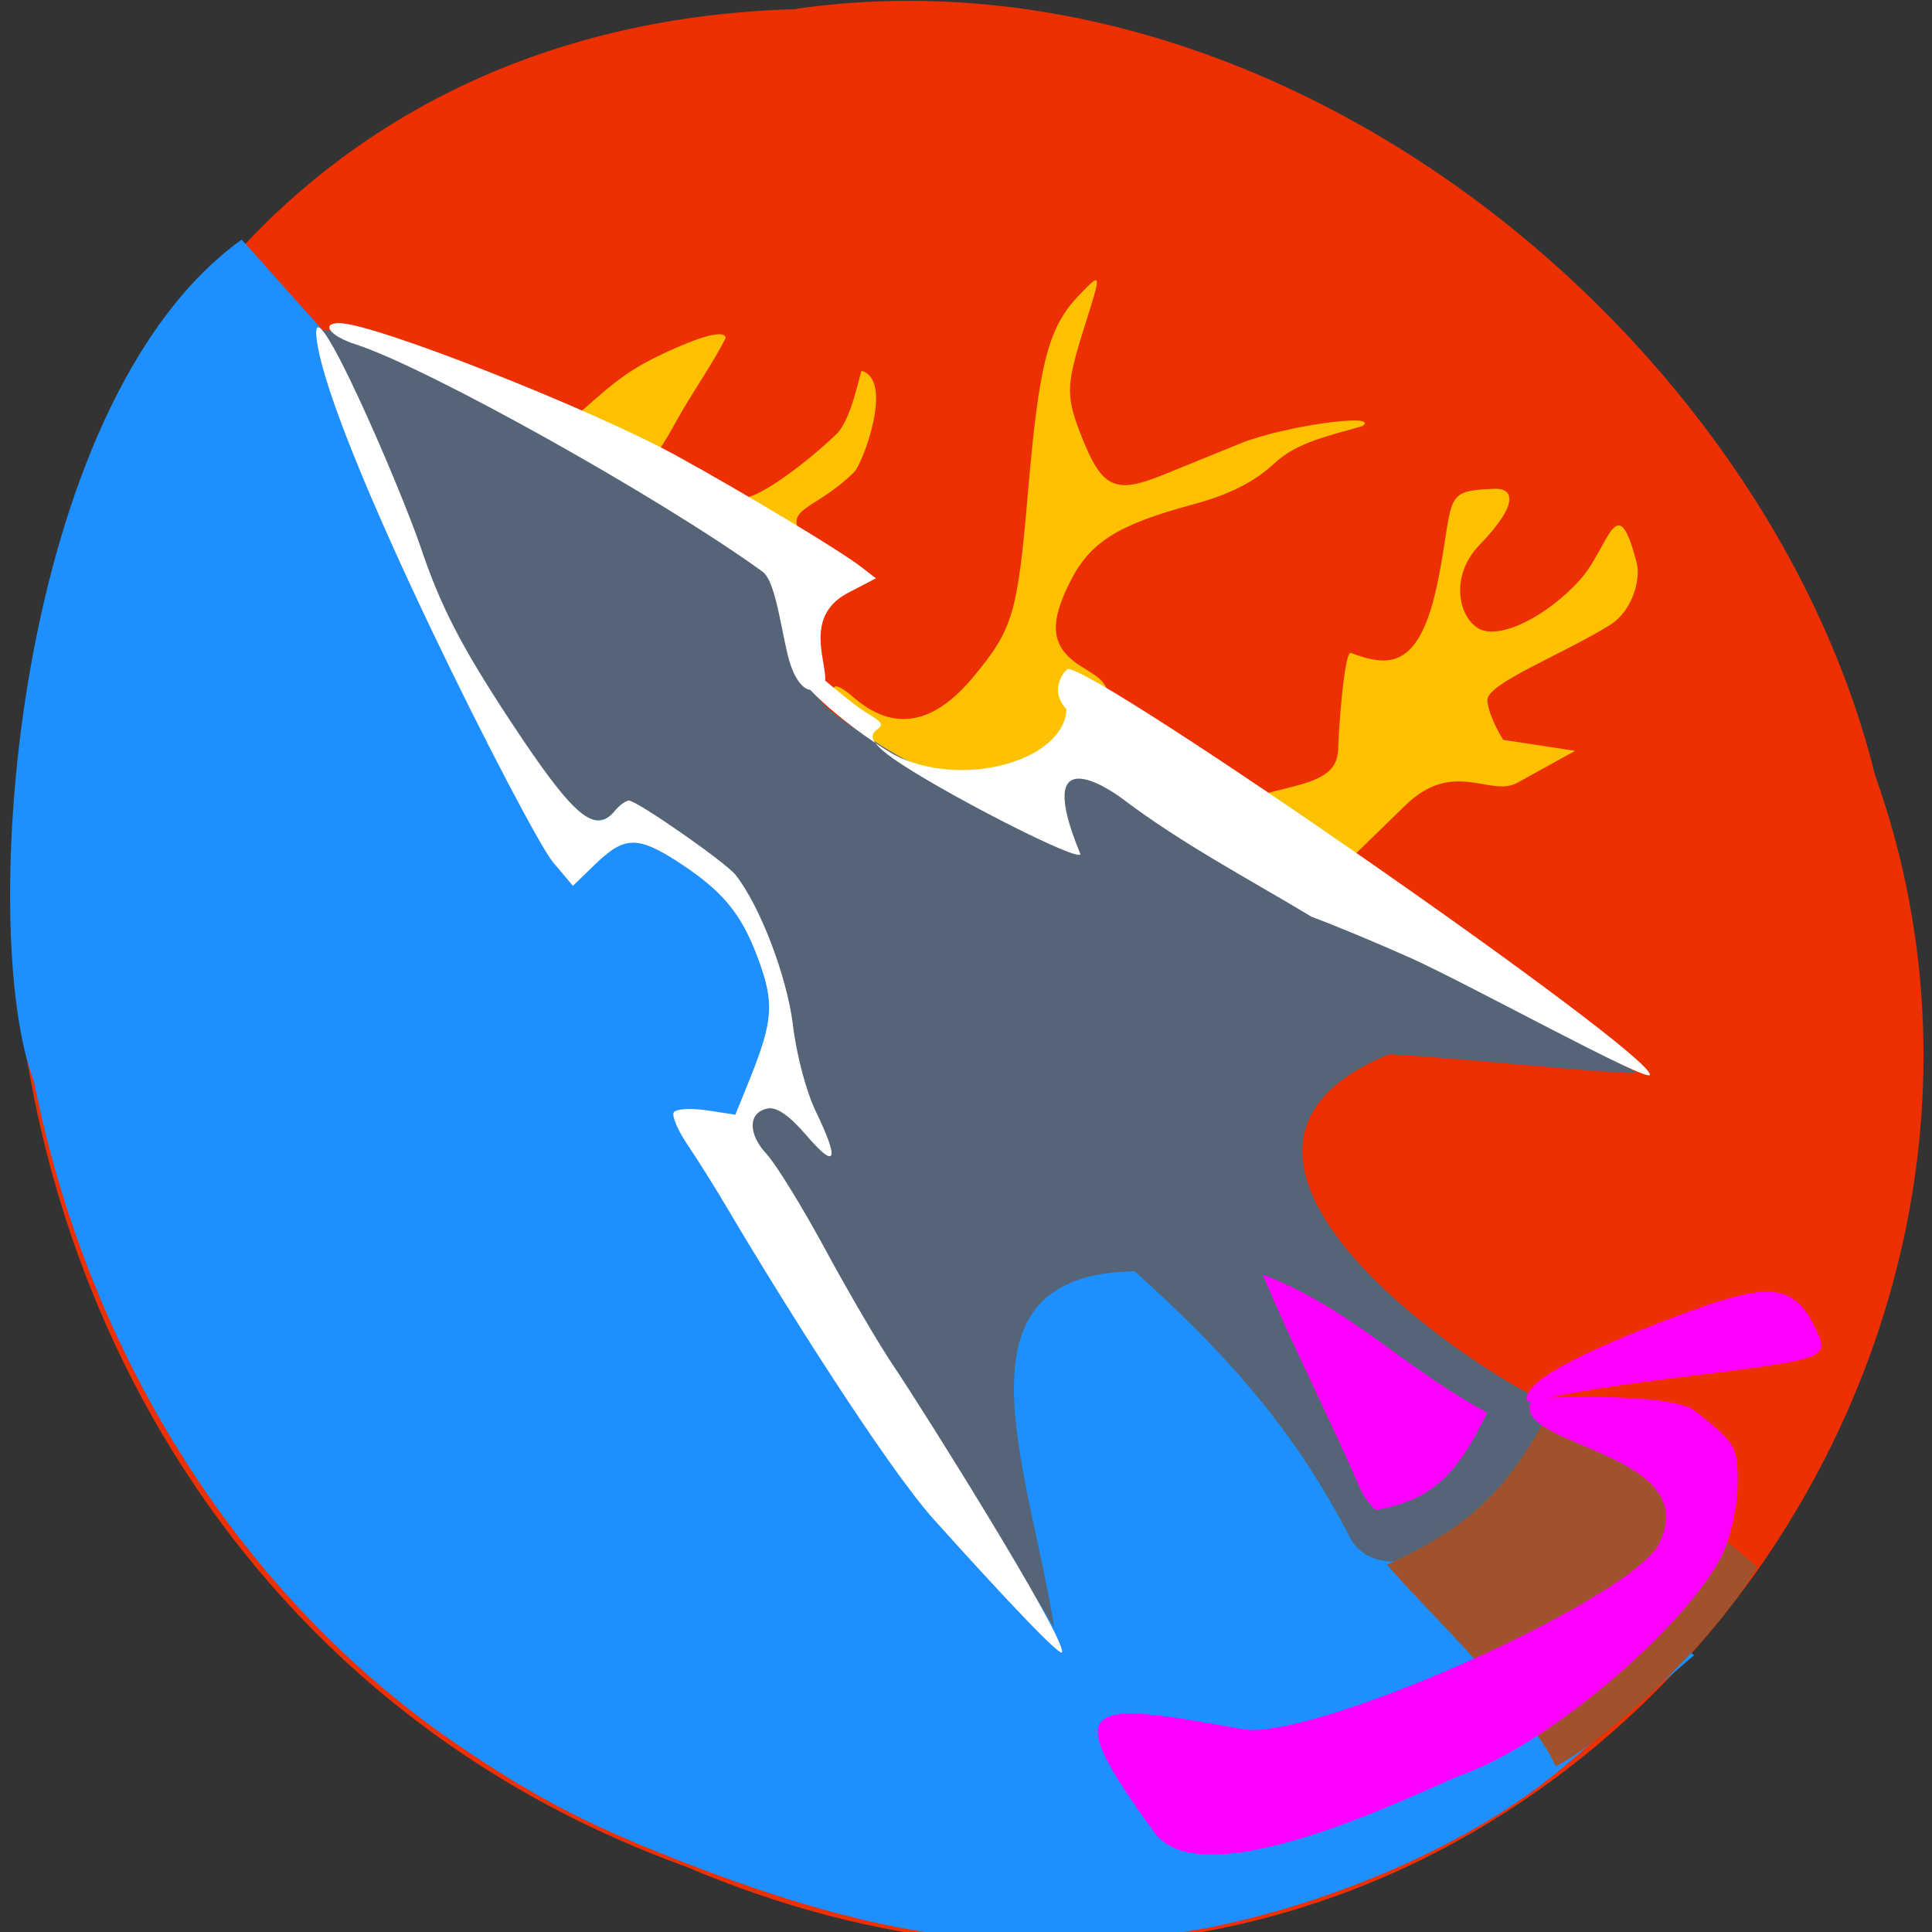 <svg xmlns="http://www.w3.org/2000/svg" viewBox="0 0 48 48"><rect x="0" y="0" width="48" height="48" fill="#333333" stroke="none"/><path d="m 19.789 0.227 c -24.559 0.672 -26.375 37.59 -2.77 46.14 c 19.07 8.152 35.414 -10.73 29.566 -27.11 c -2.676 -10.813 -14.621 -20.766 -26.797 -19.04" fill="#ec3001"/><path d="m 23.84 48.12 c -1.91 -0.215 -4.02 -0.77 -6.516 -1.723 c -2.574 -0.977 -3.98 -1.699 -5.984 -3.07 c -5.332 -3.648 -9.137 -9.617 -10.5 -16.469 c -1.406 -3.656 -0.523 -16.809 5.16 -20.902 c 0.09 0.02 7.375 8.625 17 17.441 c 6.445 5.332 12.512 12.578 19.09 17.727 l -3.211 2.746 c -2.301 1.965 -5.82 3.422 -8.891 4.03 c -1.566 0.309 -4.441 0.414 -6.148 0.219" fill="#1e8fff"/><g fill="#fdc100"><path d="m 32.559 20.469 l -1.102 -0.758 l 0.652 -0.164 c 0.863 -0.215 1.141 -0.461 1.141 -1 c 0 -0.293 0.145 -2.387 0.313 -2.324 c 0.98 0.363 1.762 0.426 2.207 -2.02 c 0.348 -1.898 0.109 -2.01 1.355 -2.059 c 0.461 -0.02 0.656 0.336 -0.367 1.395 c -0.762 0.789 -0.508 1.82 -0.004 2.086 c 0.512 0.266 1.668 -0.297 2.5 -1.219 c 0.723 -0.801 0.914 -2.367 1.414 -0.402 c 0.086 0.336 -0.07 1.152 -0.68 1.531 c -1.211 0.746 -3.035 1.441 -3.035 1.859 c 0 0.203 0.176 0.648 0.395 0.988 l 1.785 0.273 l -1.438 0.793 c -0.672 0.371 -1.578 -0.609 -2.781 0.563 l -1.25 1.215"/><path d="m 23.852 20.1 c -1.426 -0.75 -3.133 -2.672 -3.133 -3 c 0 -0.113 0.207 -0.02 0.465 0.207 c 1.01 0.887 2.01 0.715 3.02 -0.516 c 0.969 -1.172 1.078 -1.555 1.34 -4.609 c 0.27 -3.16 0.504 -4.059 1.262 -4.844 c 0.574 -0.594 0.574 -0.605 0.113 0.855 c -0.445 1.426 -0.445 1.664 -0.012 2.742 c 0.492 1.207 0.82 1.344 2.027 0.848 c 0.547 -0.223 1.406 -0.574 1.91 -0.777 c 1.043 -0.418 3.453 -0.758 3.01 -0.422 c -0.809 0.238 -1.609 0.395 -2.164 0.902 c -0.523 0.488 -1.129 0.797 -2.07 1.051 c -1.859 0.504 -2.539 0.934 -3.035 1.918 c -0.555 1.105 -0.465 1.66 0.344 2.145 c 0.605 0.363 0.648 0.453 0.629 1.332 c -0.023 1.168 -0.121 1.352 -1.01 1.855 c -1.367 0.496 -1.883 0.742 -2.703 0.316"/><path d="m 15.688 11.03 c -0.465 -0.238 -0.934 -0.453 -1.41 -0.668 l 0.516 -0.453 c 0.707 -0.621 1.141 -0.891 2.023 -1.277 c 0.758 -0.332 1.211 -0.418 1.211 -0.23 c -0.363 0.707 -0.84 1.359 -1.234 2.078 c -0.23 0.422 -0.457 0.781 -0.504 0.793 c -0.238 -0.066 -0.422 -0.152 -0.602 -0.242"/><path d="m 18.633 12.336 c 0.426 -0.129 1.395 -0.828 2.148 -1.551 c 0.387 -0.371 0.59 -1.57 0.629 -1.57 c 0.805 0.238 0.02 2.305 -0.184 2.508 c -0.938 0.93 -1.707 0.887 -1.348 1.516 c -0.324 -0.078 -1.84 -0.711 -1.246 -0.902"/></g><path d="m 33.582 38.28 c -1.496 -2.926 -3.27 -4.77 -5.387 -6.695 c -4.699 0.059 -2.645 4.809 -2 8.867 c -0.125 -0.328 -7.289 -11.285 -7.52 -11.543 c -0.52 -1.262 0.348 -2.453 0.824 -2.359 c -0.527 -2.309 -0.191 -2.641 -1.539 -4.727 c -1.645 -0.922 -3.133 -2.039 -3.445 -1.117 c -0.246 0.758 -0.664 -0.219 -1.121 -1.063 c -0.652 -1.547 -2.781 -4.01 -2.945 -5.43 c -0.363 -0.75 -1.156 -2.285 -1.332 -3.059 c -0.227 -0.988 -1.129 -1.934 -1.113 -2.93 c 0.227 -0.223 3.473 1.348 6.68 3.23 c 2.219 1.305 2.352 1.027 3.637 2.01 c 0.555 0.422 1.059 1.137 1.125 1.137 c 0.066 0 0.383 0.566 0.383 0.941 c 0 0.488 -0.172 0.598 0.063 1.059 c 0.434 0.863 0.559 0.988 1.773 1.777 c 0.852 0.551 1.191 0.695 1.793 0.777 c 0.41 0.051 1.023 -0.035 1.293 0.066 c 0.676 0.434 3.27 -0.801 3.426 -0.547 c -0.441 1.996 3.637 1.734 3.82 3.152 c 0 0.246 -0.281 0.625 0.816 0.852 c 0.535 0.109 7.656 3.848 7.828 3.949 c 0.281 0.156 -4.512 -0.363 -6.133 -0.434 c -5.711 2.359 1.461 7.527 4.066 8.73 c 0.621 2.043 -3.852 5.102 -4.992 3.355" fill="#556476"/><g fill="#fff"><path d="m 23.22 37.773 c -1.25 -1.391 -3.941 -5.703 -5.168 -7.785 c -0.285 -0.484 -0.723 -1.18 -0.965 -1.539 c -0.246 -0.359 -0.402 -0.727 -0.348 -0.813 c 0.051 -0.086 0.418 -0.109 0.816 -0.051 l 0.715 0.109 l 0.363 -0.895 c 0.582 -1.461 0.609 -1.891 0.191 -3.01 c -0.414 -1.113 -0.887 -1.672 -2.02 -2.402 c -0.965 -0.617 -1.301 -0.605 -2 0.07 l -0.57 0.551 l -0.5 -0.594 c -0.555 -0.656 -5.555 -10.453 -5.867 -12.988 c -0.195 -1.582 2.074 3.656 2.598 5.207 c 0.484 1.438 1.016 2.465 2.234 4.309 c 1.555 2.355 2.078 2.801 2.578 2.203 c 0.113 -0.141 0.273 -0.254 0.348 -0.254 c 0.203 0 2.406 1.535 2.652 1.848 c 0.609 0.773 1.273 2.516 1.422 3.719 c 0.086 0.738 0.332 1.664 0.57 2.156 c 0.594 1.23 0.508 1.457 -0.23 0.598 c -0.43 -0.5 -0.742 -0.715 -0.965 -0.672 c -0.488 0.094 -0.5 0.625 -0.027 1.133 c 0.23 0.246 0.887 1.316 1.461 2.375 c 0.574 1.063 1.332 2.355 1.688 2.883 c 0.754 1.117 4.266 6.73 4.191 7.117 c -0.039 0.199 -2.73 -2.789 -3.164 -3.273"/><path d="m 34.992 23.777 c -0.742 -0.332 -1.824 -0.785 -2.406 -1 c -1.563 -0.941 -3.215 -1.809 -4.68 -2.918 c -0.438 -0.332 -2.238 -1.484 -1.07 1.344 c 0.133 0.316 -3.551 -1.57 -4.676 -2.379 c -1.156 -0.832 0.234 -0.598 -0.504 -1.035 c -0.824 -0.492 -1.508 -1.324 -1.801 -1.223 c -0.359 0.121 1.063 1.422 2.344 2.176 c 1.691 0.887 4.246 0.156 4.297 -1.121 c -0.469 -0.5 -0.012 -1 0.039 -1 c 0.789 0 14.457 9.496 14.457 10.08 c 0 0.234 -4.508 -2.258 -6 -2.926"/><path d="m 18.945 14.203 c -2.547 -1.844 -8.336 -5.078 -10.121 -5.652 c -0.629 -0.203 -0.867 -0.523 -0.391 -0.523 c 0.852 0 6.258 2.129 8.395 3.305 c 1.676 0.922 4.051 2.352 4.543 2.734 l 0.391 0.301 l -0.68 0.355 c -1.527 0.789 0.105 2.586 -0.984 2.41 c -0.039 -0.004 -0.305 -0.086 -0.492 -0.73 c -0.195 -0.691 -0.324 -1.957 -0.66 -2.199"/></g><g fill="#f0f"><path d="m 37.973 34.598 c 0.238 -0.449 1.594 -1.129 4.01 -2.02 c 2.043 -0.75 2.617 -0.66 3.145 0.473 c 0.324 0.699 0.27 0.719 -3.504 1.18 c -1.426 0.176 -2.875 0.41 -3.219 0.52 c -0.441 0.141 -0.566 0.094 -0.434 -0.156"/><path d="m 33.84 37.09 c -0.895 -2.059 -1.695 -3.574 -2.469 -5.426 c 2.211 0.848 3.484 2.313 5.578 3.43 c -0.758 1.582 -1.395 2.168 -2.75 2.422 c -0.055 0 -0.215 -0.191 -0.359 -0.426"/></g><path d="m 34.457 38.875 c 2.242 -1.031 3.03 -1.949 4.129 -3.961 c 1.051 0.969 4.094 3.121 5.07 4.02 c -1.172 2.02 -3.871 4.367 -5 4.949 c -0.715 -1.523 -3.391 -4.04 -4.195 -5.01" fill="#9f522d"/><path d="m 28.68 45.527 c -2.348 -3.23 -1.844 -3.316 2.184 -2.566 c 1.66 0.309 9.27 -3.035 10.309 -4.523 c 1.328 -2.414 -3.844 -2.496 -3.098 -3.684 c 0.039 -0.035 3.441 -0.176 4.03 0.293 c 1.035 0.824 1.07 0.887 1.066 1.828 c 0 0.551 -0.176 1.328 -0.395 1.777 c -0.789 1.605 -4.09 4.582 -6.43 5.434 c -0.852 0.309 -6.414 3.164 -7.668 1.441" fill="#f0f"/></svg>